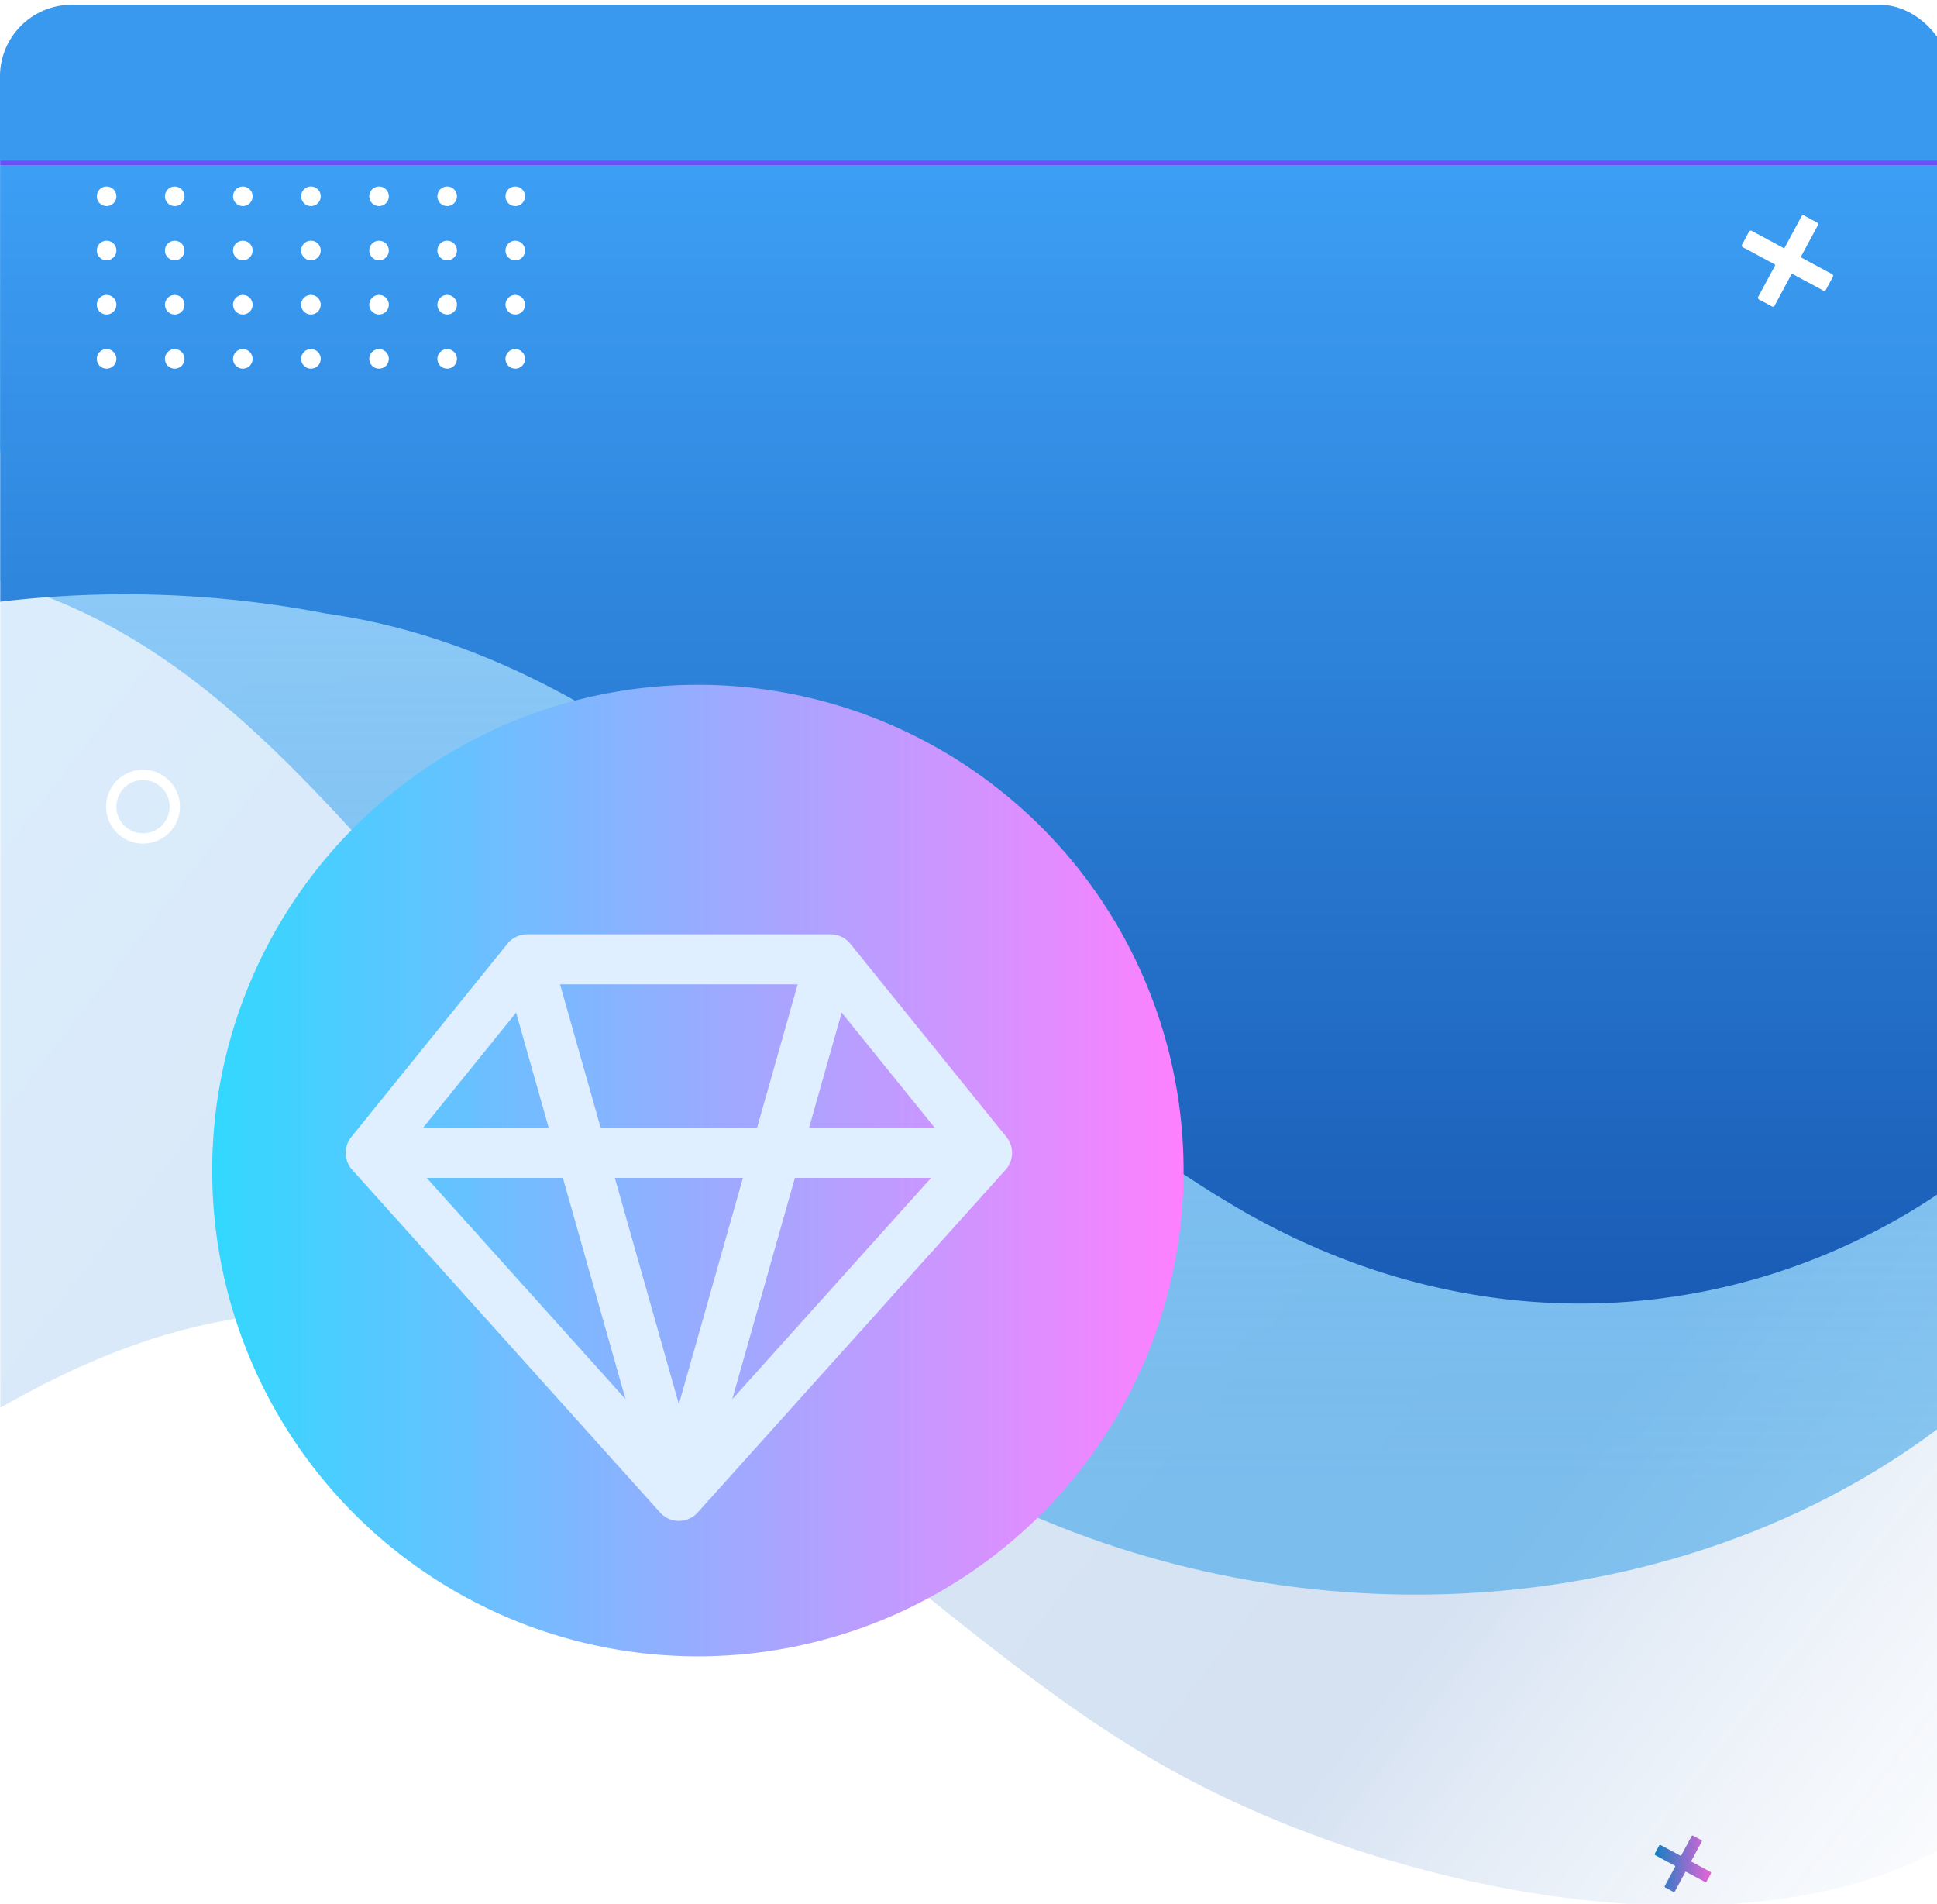 <svg xmlns="http://www.w3.org/2000/svg" xmlns:xlink="http://www.w3.org/1999/xlink" width="405" height="398" viewBox="0 0 405 398">
  <defs>
    <filter id="Rectangle_20" x="-90" y="-89" width="588" height="287" filterUnits="userSpaceOnUse">
      <feOffset dy="1" input="SourceAlpha"/>
      <feGaussianBlur stdDeviation="30" result="blur"/>
      <feFlood flood-color="#1f1f1f" flood-opacity="0.161"/>
      <feComposite operator="in" in2="blur"/>
      <feComposite in="SourceGraphic"/>
    </filter>
    <linearGradient id="linear-gradient" x1="1.244" y1="0.897" x2="0.14" y2="0.096" gradientUnits="objectBoundingBox">
      <stop offset="0" stop-color="#fff" stop-opacity="0"/>
      <stop offset="0.339" stop-color="#195cb5"/>
      <stop offset="1" stop-color="#3897ed"/>
    </linearGradient>
    <linearGradient id="linear-gradient-2" x1="0.5" y1="-0.109" x2="0.5" y2="0.885" gradientUnits="objectBoundingBox">
      <stop offset="0" stop-color="#46a2f8"/>
      <stop offset="0" stop-color="#a7d6ff" stop-opacity="0.878"/>
      <stop offset="1" stop-color="#1592e6" stop-opacity="0.471"/>
    </linearGradient>
    <linearGradient id="linear-gradient-3" x1="0.5" x2="0.5" y2="1" gradientUnits="objectBoundingBox">
      <stop offset="0" stop-color="#6d4ff7"/>
      <stop offset="0" stop-color="#7650f7"/>
      <stop offset="0" stop-color="#3c9ff4"/>
      <stop offset="1" stop-color="#1859b3"/>
    </linearGradient>
    <linearGradient id="linear-gradient-4" y1="0.5" x2="1" y2="0.5" gradientUnits="objectBoundingBox">
      <stop offset="0" stop-color="#127fc2"/>
      <stop offset="1" stop-color="#e963d6"/>
    </linearGradient>
    <linearGradient id="linear-gradient-5" y1="-32.535" x2="1" y2="-32.535" gradientUnits="objectBoundingBox">
      <stop offset="0" stop-color="#31d8ff"/>
      <stop offset="1" stop-color="#ff80ff"/>
    </linearGradient>
    <clipPath id="clip-Artboard_1">
      <rect width="405" height="398"/>
    </clipPath>
  </defs>
  <g id="Artboard_1" data-name="Artboard – 1" clip-path="url(#clip-Artboard_1)">
    <g id="Group_312" data-name="Group 312" transform="translate(0.056 33.555)">
      <g id="DATA" transform="translate(0 -33.555)">
        <g transform="matrix(1, 0, 0, 1, -0.06, 0)" filter="url(#Rectangle_20)">
          <rect id="Rectangle_20-2" data-name="Rectangle 20" width="408" height="107" rx="15" fill="#3899ee"/>
        </g>
      </g>
      <path id="Path_69" data-name="Path 69" d="M376.831,297.688c67.384,10.7,105.084,64.463,157.73,93.664,47.294,26.232,120.694,40.2,162.782,15.394V54.888h-407.6V315.623C314.335,301.636,342.241,291.107,376.831,297.688Z" transform="translate(-289.73 -54.888)" opacity="0.18" fill="url(#linear-gradient)"/>
      <g id="Group_16" data-name="Group 16" transform="translate(0 0.002)">
        <path id="Path_70" data-name="Path 70" d="M697.336,54.889v263.23c-50.069,39.153-124.719,47.95-189.146,21.139-33.958-13.444-59.272-36.737-79.663-62.182-3.138-3.862-6.125-7.8-9.027-11.739-12.479-17.069-24.405-34.637-38.263-50.6-9.317-10.083-18.6-20.877-28.684-31.091-1.759-1.786-3.516-3.544-5.333-5.278-16.052-15.493-34.279-28.991-57.485-35.53V54.889Z" transform="translate(-289.736 -54.889)" fill="url(#linear-gradient-2)"/>
      </g>
      <path id="Path_71" data-name="Path 71" d="M289.736,54.889v92.232A221.1,221.1,0,0,1,357.8,149.58c76.175,10.7,124.032,85.52,191.418,124.736,51.162,29.489,107.2,23.765,148.119-5.058V54.889Z" transform="translate(-289.736 -54.887)" fill="url(#linear-gradient-3)"/>
      <g id="Group_17" data-name="Group 17" transform="translate(22.122 127.358)">
        <path id="Path_72" data-name="Path 72" d="M307.762,135.523a7.724,7.724,0,1,1,7.726-7.723A7.733,7.733,0,0,1,307.762,135.523Zm0-13.29a5.566,5.566,0,1,0,5.565,5.567A5.573,5.573,0,0,0,307.762,122.233Z" transform="translate(-300.036 -120.074)" fill="#fff"/>
      </g>
      <g id="Group_18" data-name="Group 18" transform="translate(205.647 211.246)">
        <path id="Path_73" data-name="Path 73" d="M390.788,173.483a5.3,5.3,0,1,1,5.3-5.3A5.309,5.309,0,0,1,390.788,173.483Zm0-9.124a3.821,3.821,0,1,0,3.821,3.819A3.825,3.825,0,0,0,390.788,164.359Z" transform="translate(-385.485 -162.877)" fill="#fff"/>
      </g>
      <g id="Group_19" data-name="Group 19" transform="translate(364.129 11.462)">
        <path id="Path_74" data-name="Path 74" d="M472.363,60.3l2.594,1.4a.416.416,0,0,1,.2.636l-3.49,6.476a.164.164,0,0,0,.077.253l6.351,3.421a.418.418,0,0,1,.193.636l-1.4,2.6a.415.415,0,0,1-.636.191l-6.349-3.419a.165.165,0,0,0-.256.075l-3.488,6.476a.413.413,0,0,1-.634.189l-2.6-1.4a.414.414,0,0,1-.189-.634l3.49-6.476a.166.166,0,0,0-.077-.253l-6.6-3.555a.413.413,0,0,1-.187-.636l1.4-2.6a.411.411,0,0,1,.631-.189l6.6,3.555a.16.16,0,0,0,.249-.077l3.488-6.476A.415.415,0,0,1,472.363,60.3Z" transform="translate(-459.274 -60.225)" fill="#fff"/>
      </g>
      <g id="Group_20" data-name="Group 20" transform="translate(345.925 350.171)">
        <path id="Path_75" data-name="Path 75" d="M458.88,234.126l1.6.866a.254.254,0,0,1,.12.391l-2.152,4a.1.1,0,0,0,.045.157l3.924,2.113a.253.253,0,0,1,.116.391l-.861,1.6a.261.261,0,0,1-.4.118l-3.92-2.111a.1.1,0,0,0-.159.047l-2.152,4a.256.256,0,0,1-.393.118l-1.607-.866a.254.254,0,0,1-.114-.391l2.154-4a.105.105,0,0,0-.047-.157l-4.076-2.2a.26.26,0,0,1-.118-.4l.863-1.6a.258.258,0,0,1,.393-.118l4.077,2.2a.1.1,0,0,0,.157-.047l2.152-4A.259.259,0,0,1,458.88,234.126Z" transform="translate(-450.798 -234.079)" fill="url(#linear-gradient-4)"/>
      </g>
      <g id="Group_25" data-name="Group 25" transform="translate(20.193 5.44)">
        <g id="Group_21" data-name="Group 21">
          <path id="Path_76" data-name="Path 76" d="M303.225,59.464a2.044,2.044,0,1,0-2.045,2.043A2.045,2.045,0,0,0,303.225,59.464Z" transform="translate(-299.138 -57.421)" fill="#fff"/>
          <path id="Path_77" data-name="Path 77" d="M309.854,59.464a2.042,2.042,0,1,0-2.042,2.043A2.043,2.043,0,0,0,309.854,59.464Z" transform="translate(-291.527 -57.421)" fill="#fff"/>
          <path id="Path_78" data-name="Path 78" d="M316.484,59.464a2.043,2.043,0,1,0-2.042,2.043A2.042,2.042,0,0,0,316.484,59.464Z" transform="translate(-283.917 -57.421)" fill="#fff"/>
          <path id="Path_79" data-name="Path 79" d="M323.117,59.464a2.045,2.045,0,1,0-2.04,2.043A2.044,2.044,0,0,0,323.117,59.464Z" transform="translate(-276.309 -57.421)" fill="#fff"/>
          <path id="Path_80" data-name="Path 80" d="M329.745,59.464a2.043,2.043,0,1,0-2.043,2.043A2.043,2.043,0,0,0,329.745,59.464Z" transform="translate(-268.697 -57.421)" fill="#fff"/>
          <path id="Path_81" data-name="Path 81" d="M336.377,59.464a2.044,2.044,0,1,0-2.047,2.043A2.044,2.044,0,0,0,336.377,59.464Z" transform="translate(-261.087 -57.421)" fill="#fff"/>
          <path id="Path_82" data-name="Path 82" d="M343.005,59.464a2.043,2.043,0,1,0-2.04,2.043A2.04,2.04,0,0,0,343.005,59.464Z" transform="translate(-253.477 -57.421)" fill="#fff"/>
        </g>
        <g id="Group_22" data-name="Group 22" transform="translate(0 11.33)">
          <path id="Path_83" data-name="Path 83" d="M303.225,64.741a2.044,2.044,0,1,0-2.045,2.043A2.047,2.047,0,0,0,303.225,64.741Z" transform="translate(-299.138 -62.696)" fill="#fff"/>
          <path id="Path_84" data-name="Path 84" d="M309.854,64.741a2.042,2.042,0,1,0-2.042,2.043A2.045,2.045,0,0,0,309.854,64.741Z" transform="translate(-291.527 -62.696)" fill="#fff"/>
          <path id="Path_85" data-name="Path 85" d="M316.484,64.741a2.043,2.043,0,1,0-2.042,2.043A2.044,2.044,0,0,0,316.484,64.741Z" transform="translate(-283.917 -62.696)" fill="#fff"/>
          <path id="Path_86" data-name="Path 86" d="M323.117,64.741a2.045,2.045,0,1,0-2.04,2.043A2.046,2.046,0,0,0,323.117,64.741Z" transform="translate(-276.309 -62.696)" fill="#fff"/>
          <path id="Path_87" data-name="Path 87" d="M329.745,64.741a2.043,2.043,0,1,0-2.043,2.043A2.045,2.045,0,0,0,329.745,64.741Z" transform="translate(-268.697 -62.696)" fill="#fff"/>
          <path id="Path_88" data-name="Path 88" d="M336.377,64.741a2.044,2.044,0,1,0-2.047,2.043A2.046,2.046,0,0,0,336.377,64.741Z" transform="translate(-261.087 -62.696)" fill="#fff"/>
          <path id="Path_89" data-name="Path 89" d="M343.005,64.741a2.043,2.043,0,1,0-2.04,2.043A2.042,2.042,0,0,0,343.005,64.741Z" transform="translate(-253.477 -62.696)" fill="#fff"/>
        </g>
        <g id="Group_23" data-name="Group 23" transform="translate(0 22.661)">
          <path id="Path_90" data-name="Path 90" d="M303.225,70.017a2.044,2.044,0,1,0-2.045,2.043A2.045,2.045,0,0,0,303.225,70.017Z" transform="translate(-299.138 -67.972)" fill="#fff"/>
          <path id="Path_91" data-name="Path 91" d="M309.854,70.017a2.042,2.042,0,1,0-2.042,2.043A2.044,2.044,0,0,0,309.854,70.017Z" transform="translate(-291.527 -67.972)" fill="#fff"/>
          <path id="Path_92" data-name="Path 92" d="M316.484,70.017a2.043,2.043,0,1,0-2.042,2.043A2.042,2.042,0,0,0,316.484,70.017Z" transform="translate(-283.917 -67.972)" fill="#fff"/>
          <path id="Path_93" data-name="Path 93" d="M323.117,70.017a2.045,2.045,0,1,0-2.04,2.043A2.045,2.045,0,0,0,323.117,70.017Z" transform="translate(-276.309 -67.972)" fill="#fff"/>
          <path id="Path_94" data-name="Path 94" d="M329.745,70.017a2.043,2.043,0,1,0-2.043,2.043A2.044,2.044,0,0,0,329.745,70.017Z" transform="translate(-268.697 -67.972)" fill="#fff"/>
          <path id="Path_95" data-name="Path 95" d="M336.377,70.017a2.044,2.044,0,1,0-2.047,2.043A2.044,2.044,0,0,0,336.377,70.017Z" transform="translate(-261.087 -67.972)" fill="#fff"/>
          <path id="Path_96" data-name="Path 96" d="M343.005,70.017a2.043,2.043,0,1,0-2.04,2.043A2.04,2.04,0,0,0,343.005,70.017Z" transform="translate(-253.477 -67.972)" fill="#fff"/>
        </g>
        <g id="Group_24" data-name="Group 24" transform="translate(0 33.993)">
          <path id="Path_97" data-name="Path 97" d="M303.225,75.291a2.044,2.044,0,1,0-2.045,2.043A2.045,2.045,0,0,0,303.225,75.291Z" transform="translate(-299.138 -73.248)" fill="#fff"/>
          <path id="Path_98" data-name="Path 98" d="M309.854,75.291a2.042,2.042,0,1,0-2.042,2.043A2.043,2.043,0,0,0,309.854,75.291Z" transform="translate(-291.527 -73.248)" fill="#fff"/>
          <path id="Path_99" data-name="Path 99" d="M316.484,75.291a2.043,2.043,0,1,0-2.042,2.043A2.042,2.042,0,0,0,316.484,75.291Z" transform="translate(-283.917 -73.248)" fill="#fff"/>
          <path id="Path_100" data-name="Path 100" d="M323.117,75.291a2.045,2.045,0,1,0-2.04,2.043A2.044,2.044,0,0,0,323.117,75.291Z" transform="translate(-276.309 -73.248)" fill="#fff"/>
          <path id="Path_101" data-name="Path 101" d="M329.745,75.291a2.043,2.043,0,1,0-2.043,2.043A2.043,2.043,0,0,0,329.745,75.291Z" transform="translate(-268.697 -73.248)" fill="#fff"/>
          <path id="Path_102" data-name="Path 102" d="M336.377,75.291a2.044,2.044,0,1,0-2.047,2.043A2.044,2.044,0,0,0,336.377,75.291Z" transform="translate(-261.087 -73.248)" fill="#fff"/>
          <path id="Path_103" data-name="Path 103" d="M343.005,75.291a2.043,2.043,0,1,0-2.04,2.043A2.04,2.04,0,0,0,343.005,75.291Z" transform="translate(-253.477 -73.248)" fill="#fff"/>
        </g>
      </g>
      <g id="diamond_1_" data-name="diamond (1)" transform="translate(44.311 109.604)">
        <path id="Path_117" data-name="Path 117" d="M203.1,101.55A101.55,101.55,0,1,1,101.55,0,101.549,101.549,0,0,1,203.1,101.55Zm0,0" fill="url(#linear-gradient-5)"/>
        <path id="Path_118" data-name="Path 118" d="M194.43,151.694a5.272,5.272,0,0,0-.2-6.3l-32.7-40.47c-.011-.012-.022-.023-.031-.035-.106-.128-.218-.25-.335-.369l-.034-.037a5.351,5.351,0,0,0-.426-.376l-.049-.035c-.129-.1-.261-.193-.4-.28-.045-.029-.093-.053-.137-.08-.11-.065-.223-.128-.339-.185-.063-.031-.127-.059-.192-.087-.1-.045-.2-.088-.308-.128-.078-.029-.155-.053-.233-.079-.054-.016-.1-.038-.159-.053s-.093-.02-.14-.033c-.079-.019-.159-.038-.24-.054-.11-.023-.219-.041-.329-.056-.069-.01-.139-.02-.21-.026-.129-.014-.26-.019-.389-.023-.038,0-.076-.005-.114-.005H93.956c-.041,0-.082.005-.122.007-.127,0-.252.008-.38.02-.072.007-.143.018-.215.027-.109.015-.216.033-.324.056-.082.016-.162.034-.242.054-.046.012-.093.019-.14.033s-.1.037-.158.053c-.078.024-.157.05-.233.079-.1.039-.207.082-.309.127-.064.029-.128.057-.191.087-.117.059-.229.121-.339.186-.046.027-.093.052-.137.08-.139.087-.272.181-.4.28l-.049.035a5.371,5.371,0,0,0-.427.376l-.033.037c-.117.117-.229.241-.335.369-.01.012-.02.023-.031.035l-32.7,40.47a5.28,5.28,0,0,0,.178,6.776L121.826,223.9a5.282,5.282,0,0,0,7.774,0l64.455-71.733a5.035,5.035,0,0,0,.374-.475ZM91.677,119.344,98.5,143.451H72.2Zm17.686,24.107-8.5-30.018h49.692l-8.5,30.018ZM139.105,153.9l-13.392,47.316L112.321,153.9Zm-37.647,0,13.1,46.268L72.98,153.9Zm48.51,0h28.478L136.873,200.17Zm2.957-10.452,6.824-24.107,19.477,24.107Zm0,0" transform="translate(-28.134 -50.821)" fill="#e0efff"/>
      </g>
    </g>
  </g>
</svg>
